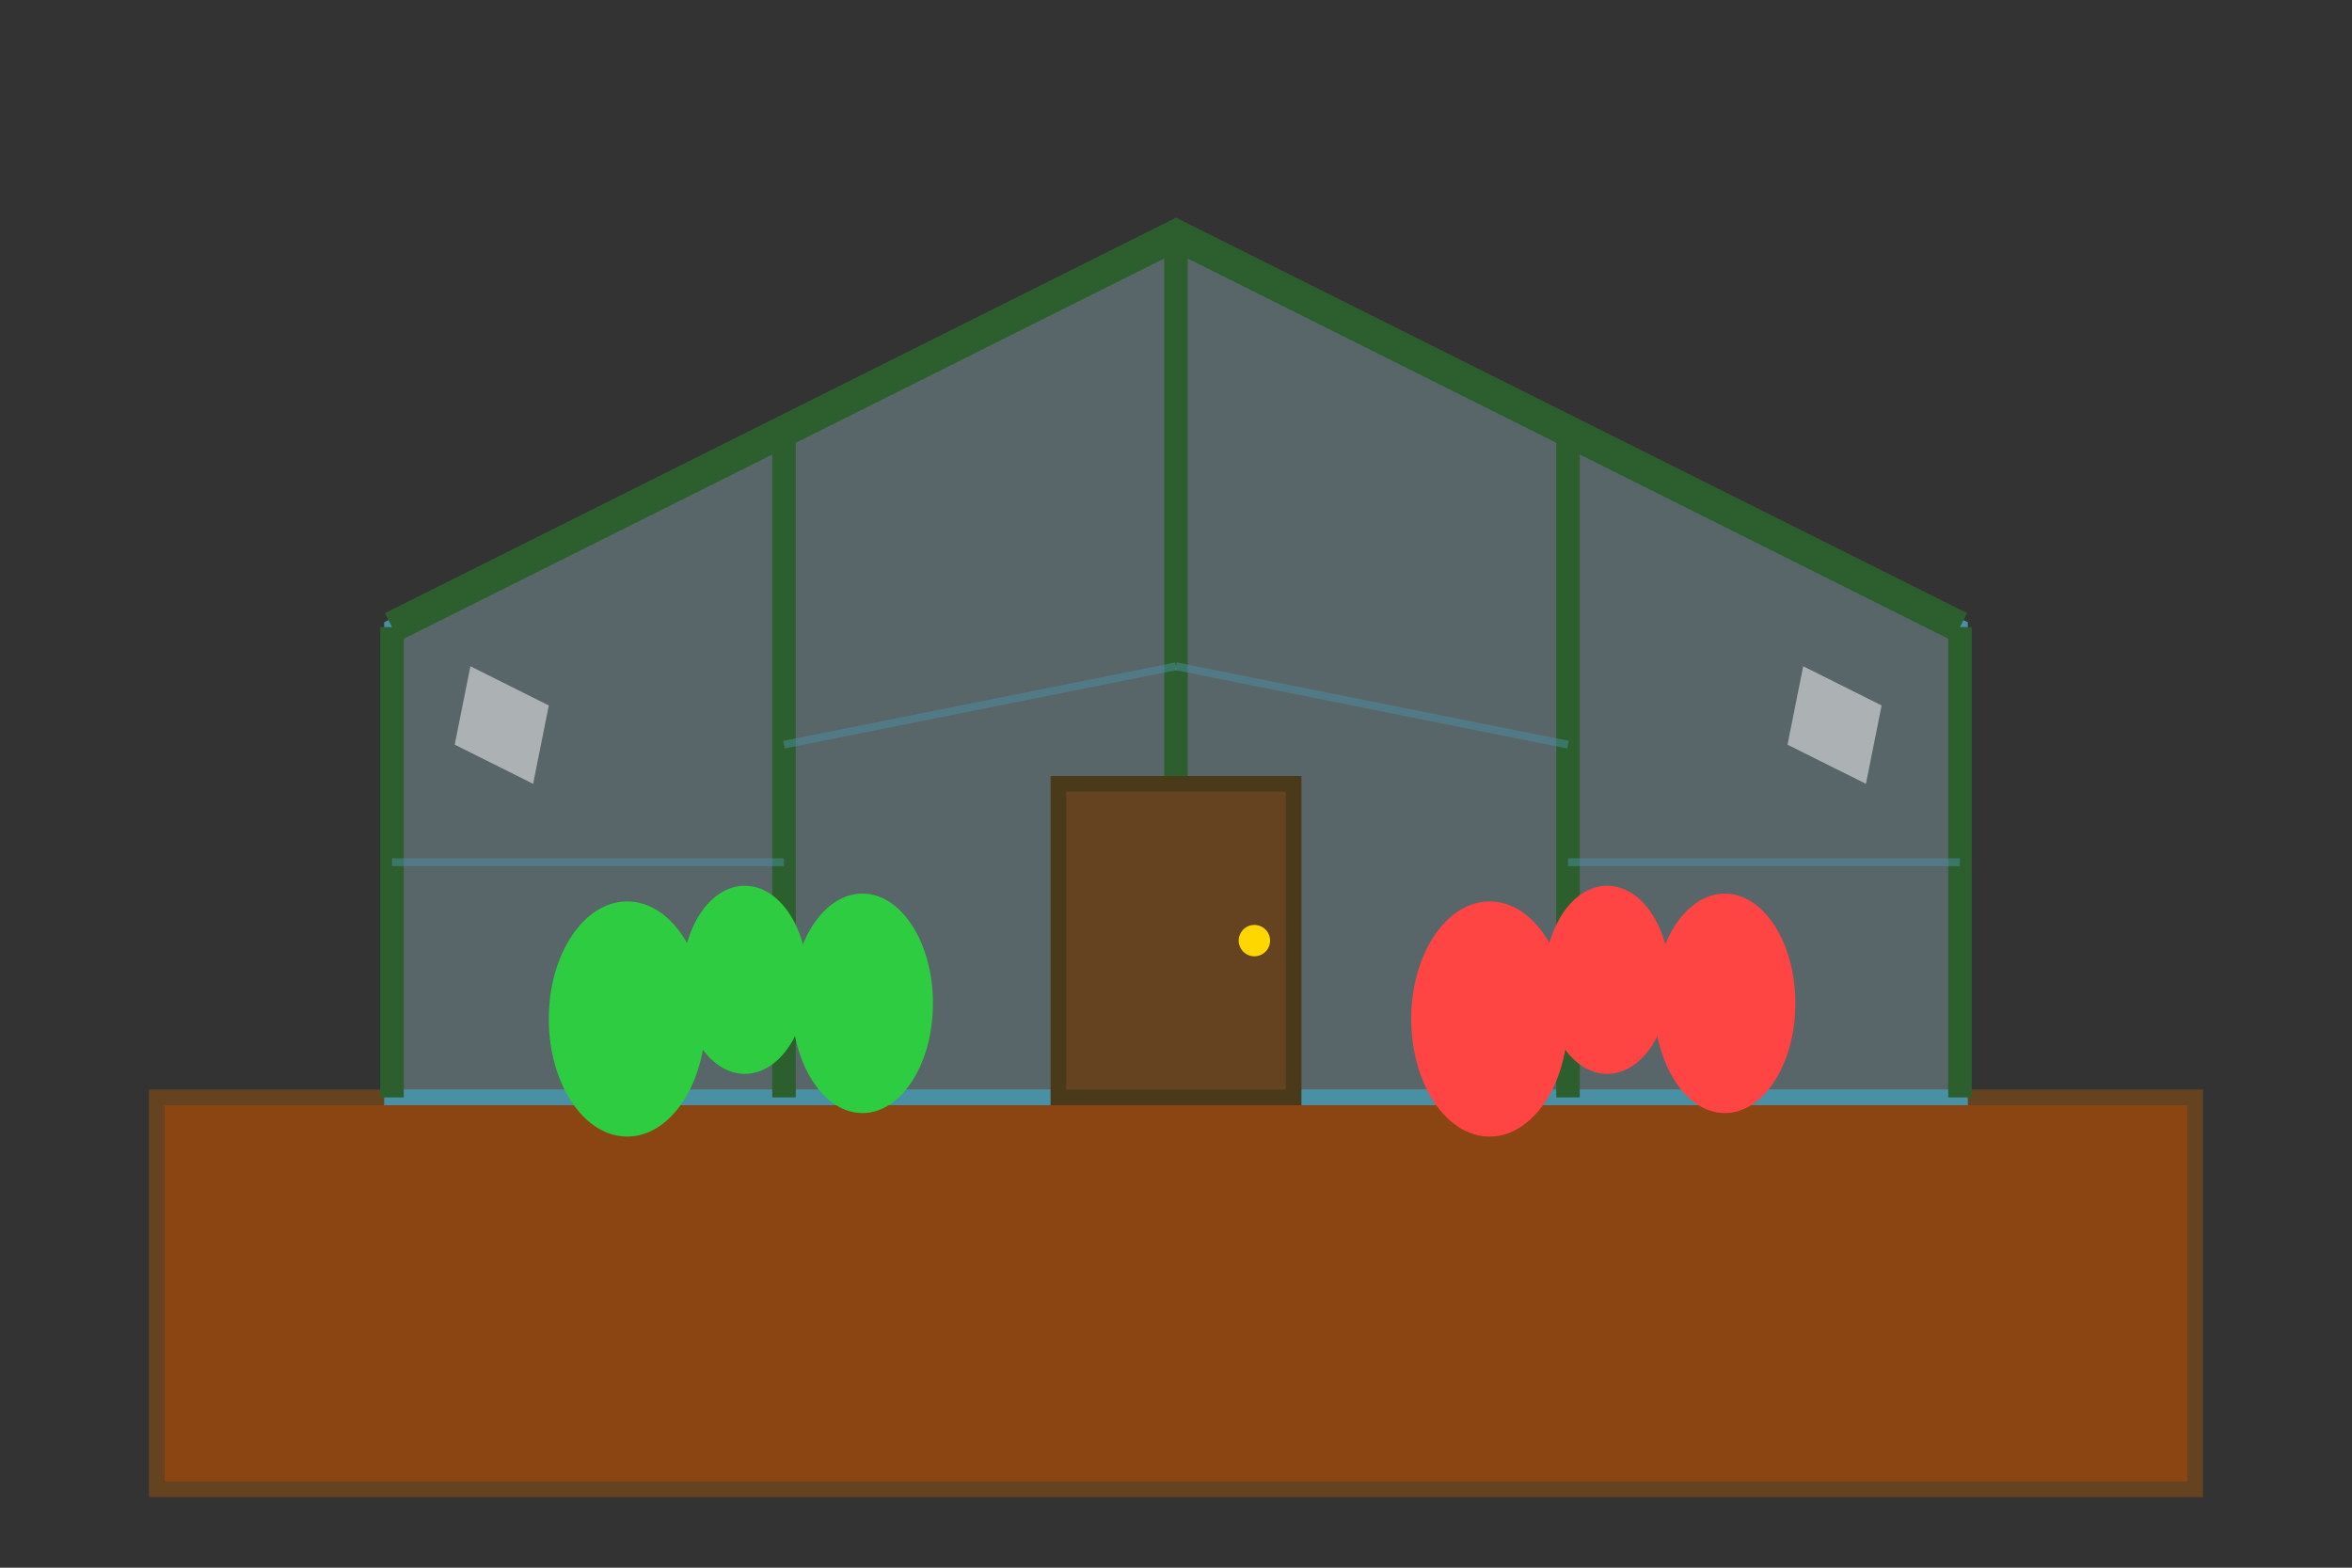 <svg width="300" height="200" viewBox="0 0 300 200" fill="none" xmlns="http://www.w3.org/2000/svg">
  <rect x="0" y="0" width="300" height="200" fill="#333333" stroke="none"/>
  <!-- Base -->
  <rect x="20" y="140" width="260" height="50" fill="#8B4513" stroke="#654321" stroke-width="2"/>

  <!-- Glass panels -->
  <path d="M 50 140 L 50 80 L 150 30 L 250 80 L 250 140 Z" fill="rgba(173, 216, 230, 0.3)" stroke="#4A90A4" stroke-width="2"/>

  <!-- Roof frame -->
  <path d="M 50 80 L 150 30 L 250 80" stroke="#2C5F2D" stroke-width="4" fill="none"/>
  <line x1="50" y1="80" x2="50" y2="140" stroke="#2C5F2D" stroke-width="3"/>
  <line x1="250" y1="80" x2="250" y2="140" stroke="#2C5F2D" stroke-width="3"/>

  <!-- Vertical support beams -->
  <line x1="100" y1="55" x2="100" y2="140" stroke="#2C5F2D" stroke-width="3"/>
  <line x1="150" y1="30" x2="150" y2="140" stroke="#2C5F2D" stroke-width="3"/>
  <line x1="200" y1="55" x2="200" y2="140" stroke="#2C5F2D" stroke-width="3"/>

  <!-- Glass panel divisions -->
  <line x1="50" y1="110" x2="100" y2="110" stroke="#4A90A4" stroke-width="1" opacity="0.5"/>
  <line x1="100" y1="95" x2="150" y2="85" stroke="#4A90A4" stroke-width="1" opacity="0.5"/>
  <line x1="150" y1="85" x2="200" y2="95" stroke="#4A90A4" stroke-width="1" opacity="0.5"/>
  <line x1="200" y1="110" x2="250" y2="110" stroke="#4A90A4" stroke-width="1" opacity="0.5"/>

  <!-- Door -->
  <rect x="135" y="100" width="30" height="40" fill="#654321" stroke="#4A3A1A" stroke-width="2"/>
  <circle cx="160" cy="120" r="2" fill="#FFD700"/>

  <!-- Plants inside -->
  <ellipse cx="80" cy="130" rx="10" ry="15" fill="#2ECC40"/>
  <ellipse cx="95" cy="125" rx="8" ry="12" fill="#2ECC40"/>
  <ellipse cx="110" cy="128" rx="9" ry="14" fill="#2ECC40"/>

  <ellipse cx="190" cy="130" rx="10" ry="15" fill="#FF4444"/>
  <ellipse cx="205" cy="125" rx="8" ry="12" fill="#FF4444"/>
  <ellipse cx="220" cy="128" rx="9" ry="14" fill="#FF4444"/>

  <!-- Window reflection -->
  <path d="M 60 85 L 70 90 L 68 100 L 58 95 Z" fill="rgba(255, 255, 255, 0.5)"/>
  <path d="M 230 85 L 240 90 L 238 100 L 228 95 Z" fill="rgba(255, 255, 255, 0.5)"/>
</svg>
